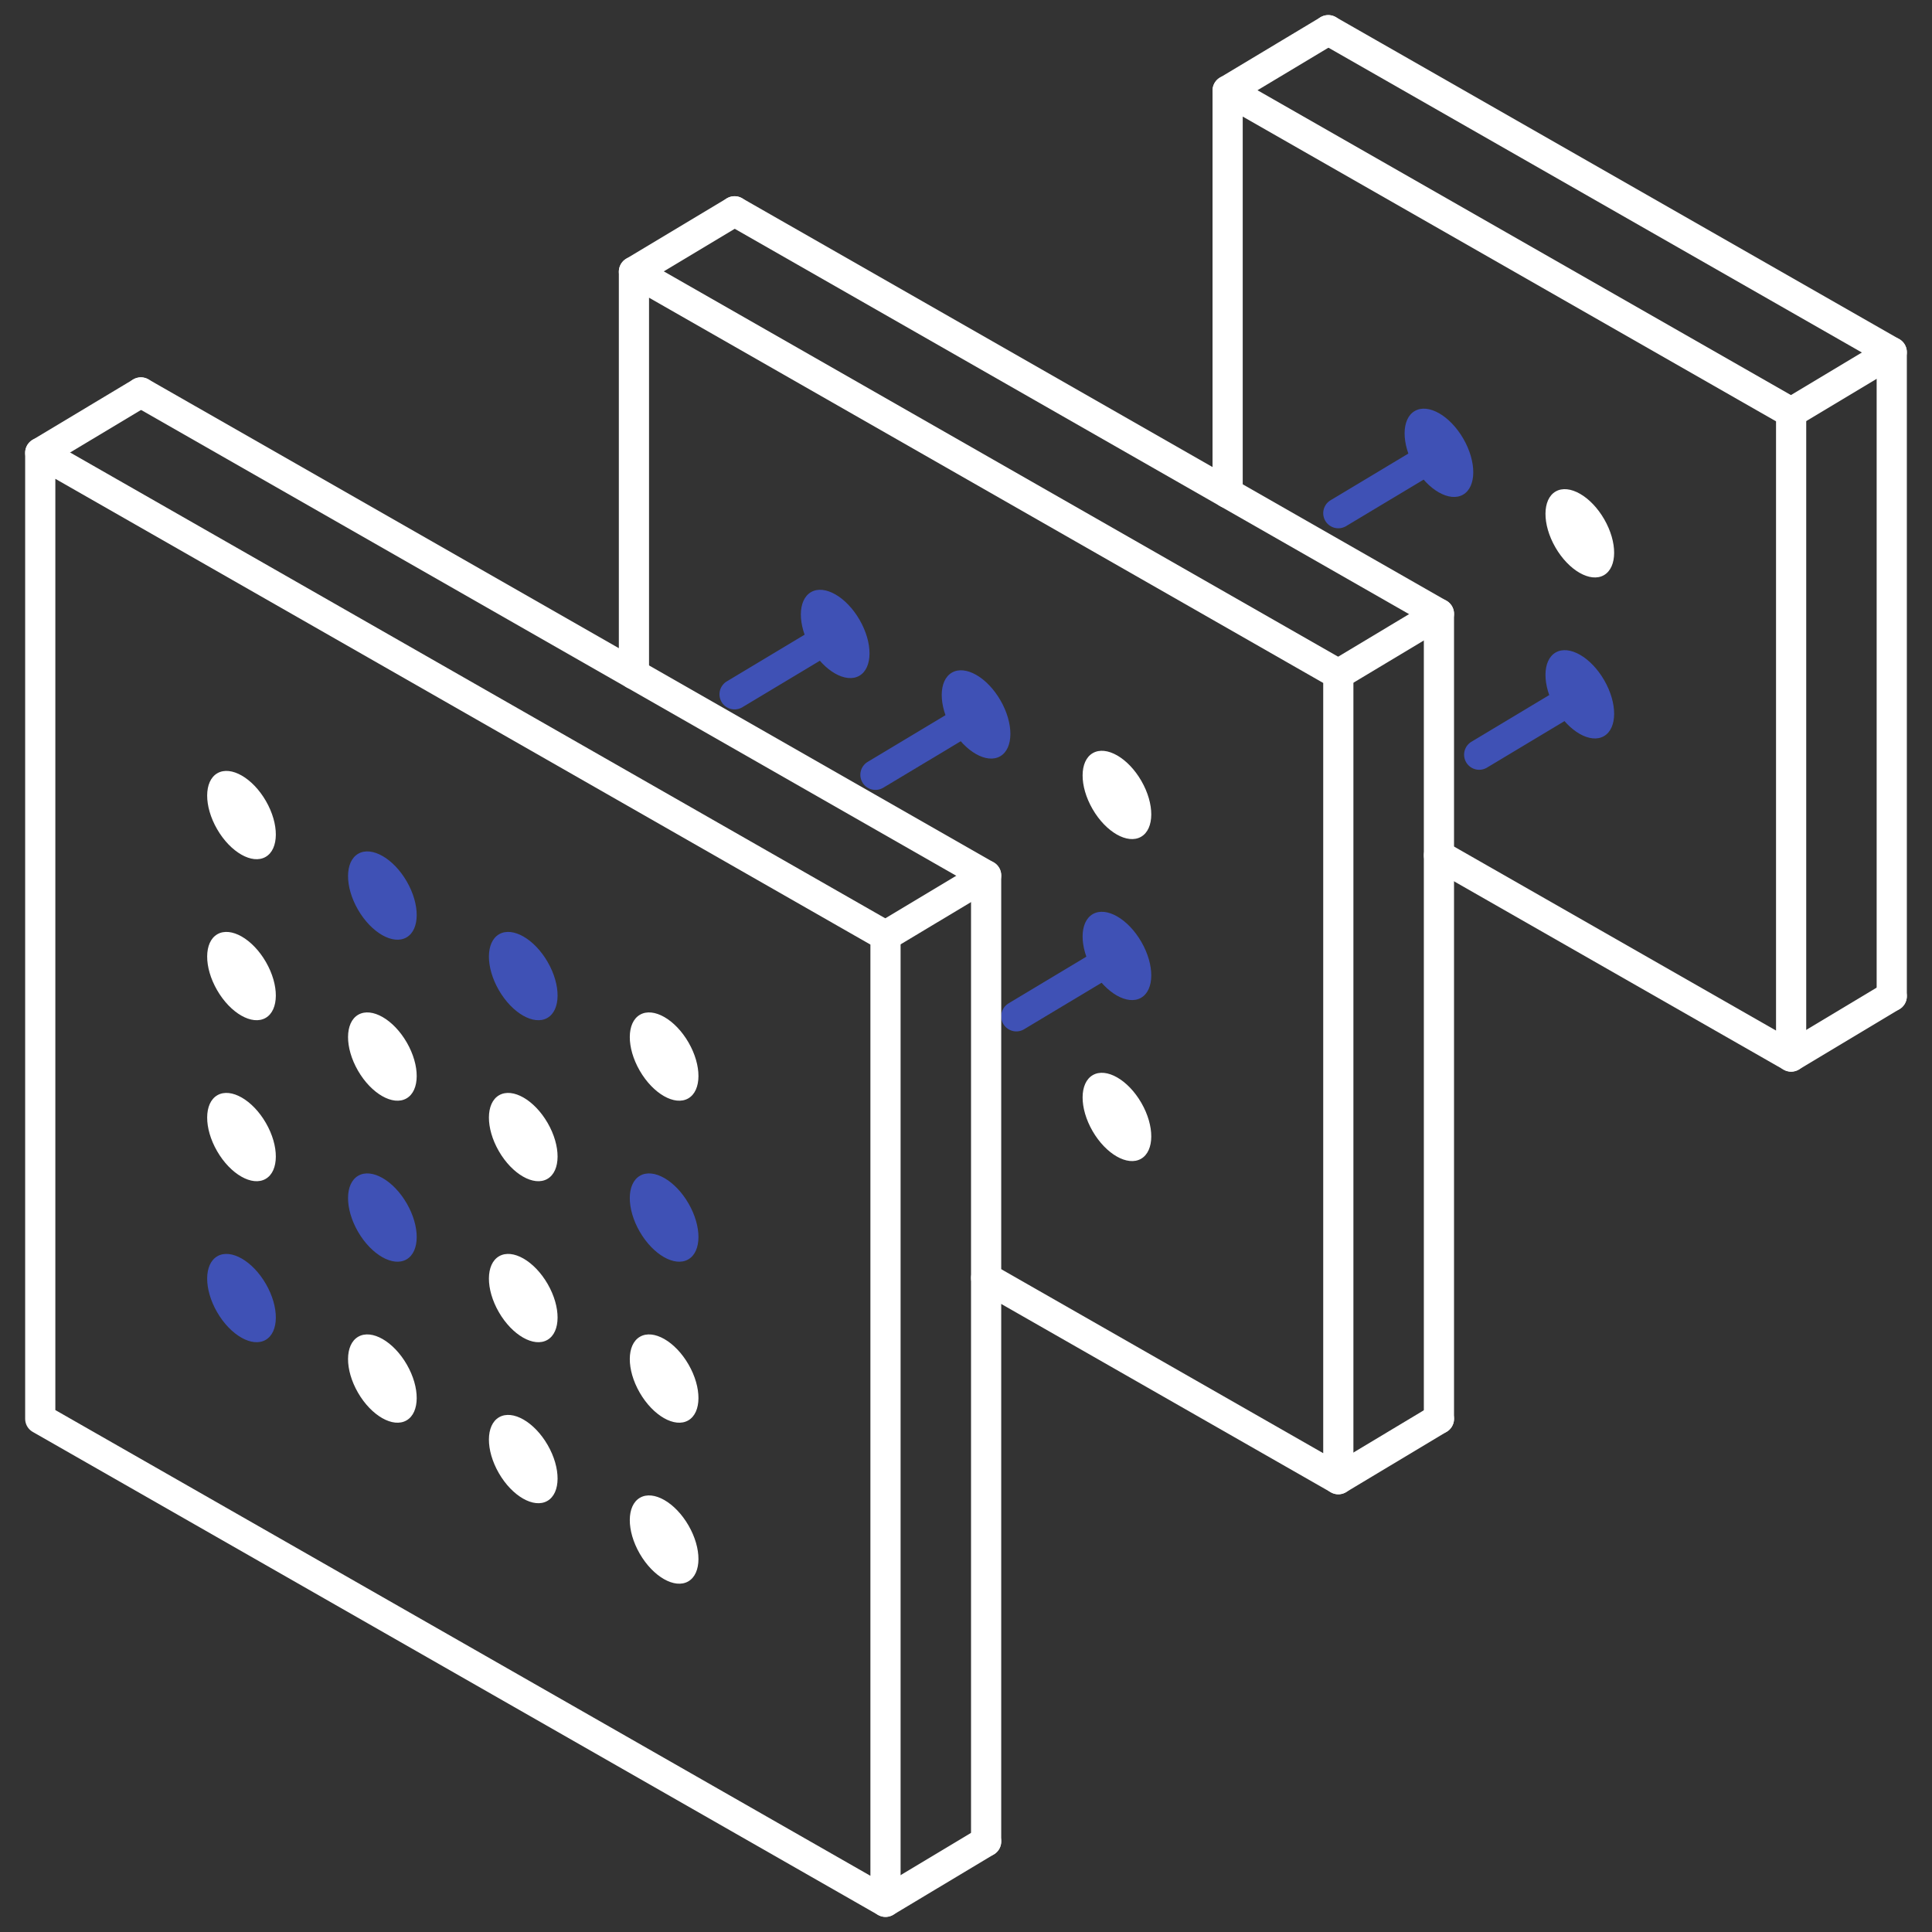 <svg xmlns="http://www.w3.org/2000/svg" viewBox="0 0 96 96" color="#ffffff">
  <rect x="0" y="0" width="96" height="96" fill="#333333" stroke="none"/>
  <g fill="none" fill-rule="evenodd">
    <g>
      <path stroke="currentColor" stroke-linecap="round" stroke-linejoin="round" stroke-width="1.5"
        d="M 66 1.5 l 28 16 l 0 32" />
      <path stroke="currentColor" stroke-linecap="round" stroke-linejoin="round" stroke-width="1.5"
        d="M 66 1.5 l -5 3 M 94 17.5 l -5 3 M 94 49.5 l -5 3" />
      <path stroke="currentColor" stroke-linecap="round" stroke-linejoin="round" stroke-width="1.5"
        d="M 61 24.5 l 0 -20 l 28 16 l 0 32 l -17.5 -10" />
      <ellipse fill="#3f51b5" transform="rotate(60, 71.5, 22.5)" cx="71.5" cy="22.5" rx="2.4" ry="1.4" />
      <ellipse fill="currentColor" transform="rotate(60, 78.5, 26.5)" cx="78.5" cy="26.5" rx="2.4" ry="1.4" />
      <ellipse fill="#3f51b5" transform="rotate(60, 78.5, 34.5)" cx="78.5" cy="34.5" rx="2.4" ry="1.4" />
      <path stroke="#3f51b5" stroke-linecap="round" stroke-linejoin="round" stroke-width="1.5"
        d="M 71.5 22.5 l -5 3 M 78.5 34.5 l -5 3" />
      <path stroke="currentColor" stroke-linecap="round" stroke-linejoin="round" stroke-width="1.5"
        d="M 36.5 10.5 l 35 20 l 0 40" />
      <path stroke="currentColor" stroke-linecap="round" stroke-linejoin="round" stroke-width="1.5"
        d="M 36.5 10.5 l -5 3 M 71.5 30.5 l -5 3 M 71.5 70.5 l -5 3" />
      <path stroke="currentColor" stroke-linecap="round" stroke-linejoin="round" stroke-width="1.5"
        d="M 31.5 33.5 l 0 -20 l 35 20 l 0 40 l -17.5 -10" />
      <ellipse fill="#3f51b5" transform="rotate(60, 41.5, 31.5)" cx="41.5" cy="31.5" rx="2.4" ry="1.4" />
      <ellipse fill="#3f51b5" transform="rotate(60, 48.5, 35.5)" cx="48.5" cy="35.5" rx="2.4" ry="1.4" />
      <ellipse fill="currentColor" transform="rotate(60, 55.5, 39.5)" cx="55.5" cy="39.5" rx="2.4" ry="1.4" />
      <ellipse fill="#3f51b5" transform="rotate(60, 55.5, 47.5)" cx="55.5" cy="47.5" rx="2.4" ry="1.4" />
      <ellipse fill="currentColor" transform="rotate(60, 55.5, 55.5)" cx="55.5" cy="55.5" rx="2.4" ry="1.4" />
      <path stroke="#3f51b5" stroke-linecap="round" stroke-linejoin="round" stroke-width="1.5"
        d="M 41.5 31.5 l -5 3 M 48.5 35.5 l -5 3 M 55.5 47.5 l -5 3" />
      <path stroke="currentColor" stroke-linecap="round" stroke-linejoin="round" stroke-width="1.5"
        d="M 7 19.5 l 42 24 l 0 48" />
      <path stroke="currentColor" stroke-linecap="round" stroke-linejoin="round" stroke-width="1.5"
        d="M 7 19.5 l -5 3 M 49 43.5 l -5 3 M 49 91.5 l -5 3" />
      <path stroke="currentColor" stroke-linecap="round" stroke-linejoin="round" stroke-width="1.5"
        d="M 2 70.5 l 0 -48 l 42 24 l 0 48 l -42 -24" />
      <ellipse fill="currentColor" transform="rotate(60, 12, 40.5)" cx="12" cy="40.5" rx="2.4" ry="1.4" />
      <ellipse fill="#3f51b5" transform="rotate(60, 19, 44.5)" cx="19" cy="44.5" rx="2.4" ry="1.4" />
      <ellipse fill="#3f51b5" transform="rotate(60, 26, 48.5)" cx="26" cy="48.5" rx="2.4" ry="1.4" />
      <ellipse fill="currentColor" transform="rotate(60, 33, 52.5)" cx="33" cy="52.5" rx="2.4" ry="1.4" />
      <ellipse fill="currentColor" transform="rotate(60, 12, 48.5)" cx="12" cy="48.5" rx="2.4" ry="1.4" />
      <ellipse fill="currentColor" transform="rotate(60, 19, 52.5)" cx="19" cy="52.5" rx="2.4" ry="1.4" />
      <ellipse fill="currentColor" transform="rotate(60, 26, 56.5)" cx="26" cy="56.5" rx="2.4" ry="1.4" />
      <ellipse fill="#3f51b5" transform="rotate(60, 33, 60.5)" cx="33" cy="60.5" rx="2.4" ry="1.4" />
      <ellipse fill="currentColor" transform="rotate(60, 12, 56.5)" cx="12" cy="56.5" rx="2.4" ry="1.4" />
      <ellipse fill="#3f51b5" transform="rotate(60, 19, 60.5)" cx="19" cy="60.5" rx="2.4" ry="1.4" />
      <ellipse fill="currentColor" transform="rotate(60, 26, 64.5)" cx="26" cy="64.5" rx="2.4" ry="1.4" />
      <ellipse fill="currentColor" transform="rotate(60, 33, 68.5)" cx="33" cy="68.5" rx="2.4" ry="1.4" />
      <ellipse fill="#3f51b5" transform="rotate(60, 12, 64.5)" cx="12" cy="64.5" rx="2.4" ry="1.4" />
      <ellipse fill="currentColor" transform="rotate(60, 19, 68.5)" cx="19" cy="68.5" rx="2.4" ry="1.4" />
      <ellipse fill="currentColor" transform="rotate(60, 26, 72.5)" cx="26" cy="72.5" rx="2.4" ry="1.4" />
      <ellipse fill="currentColor" transform="rotate(60, 33, 76.5)" cx="33" cy="76.5" rx="2.4" ry="1.4" />
    </g>
  </g>
</svg>
